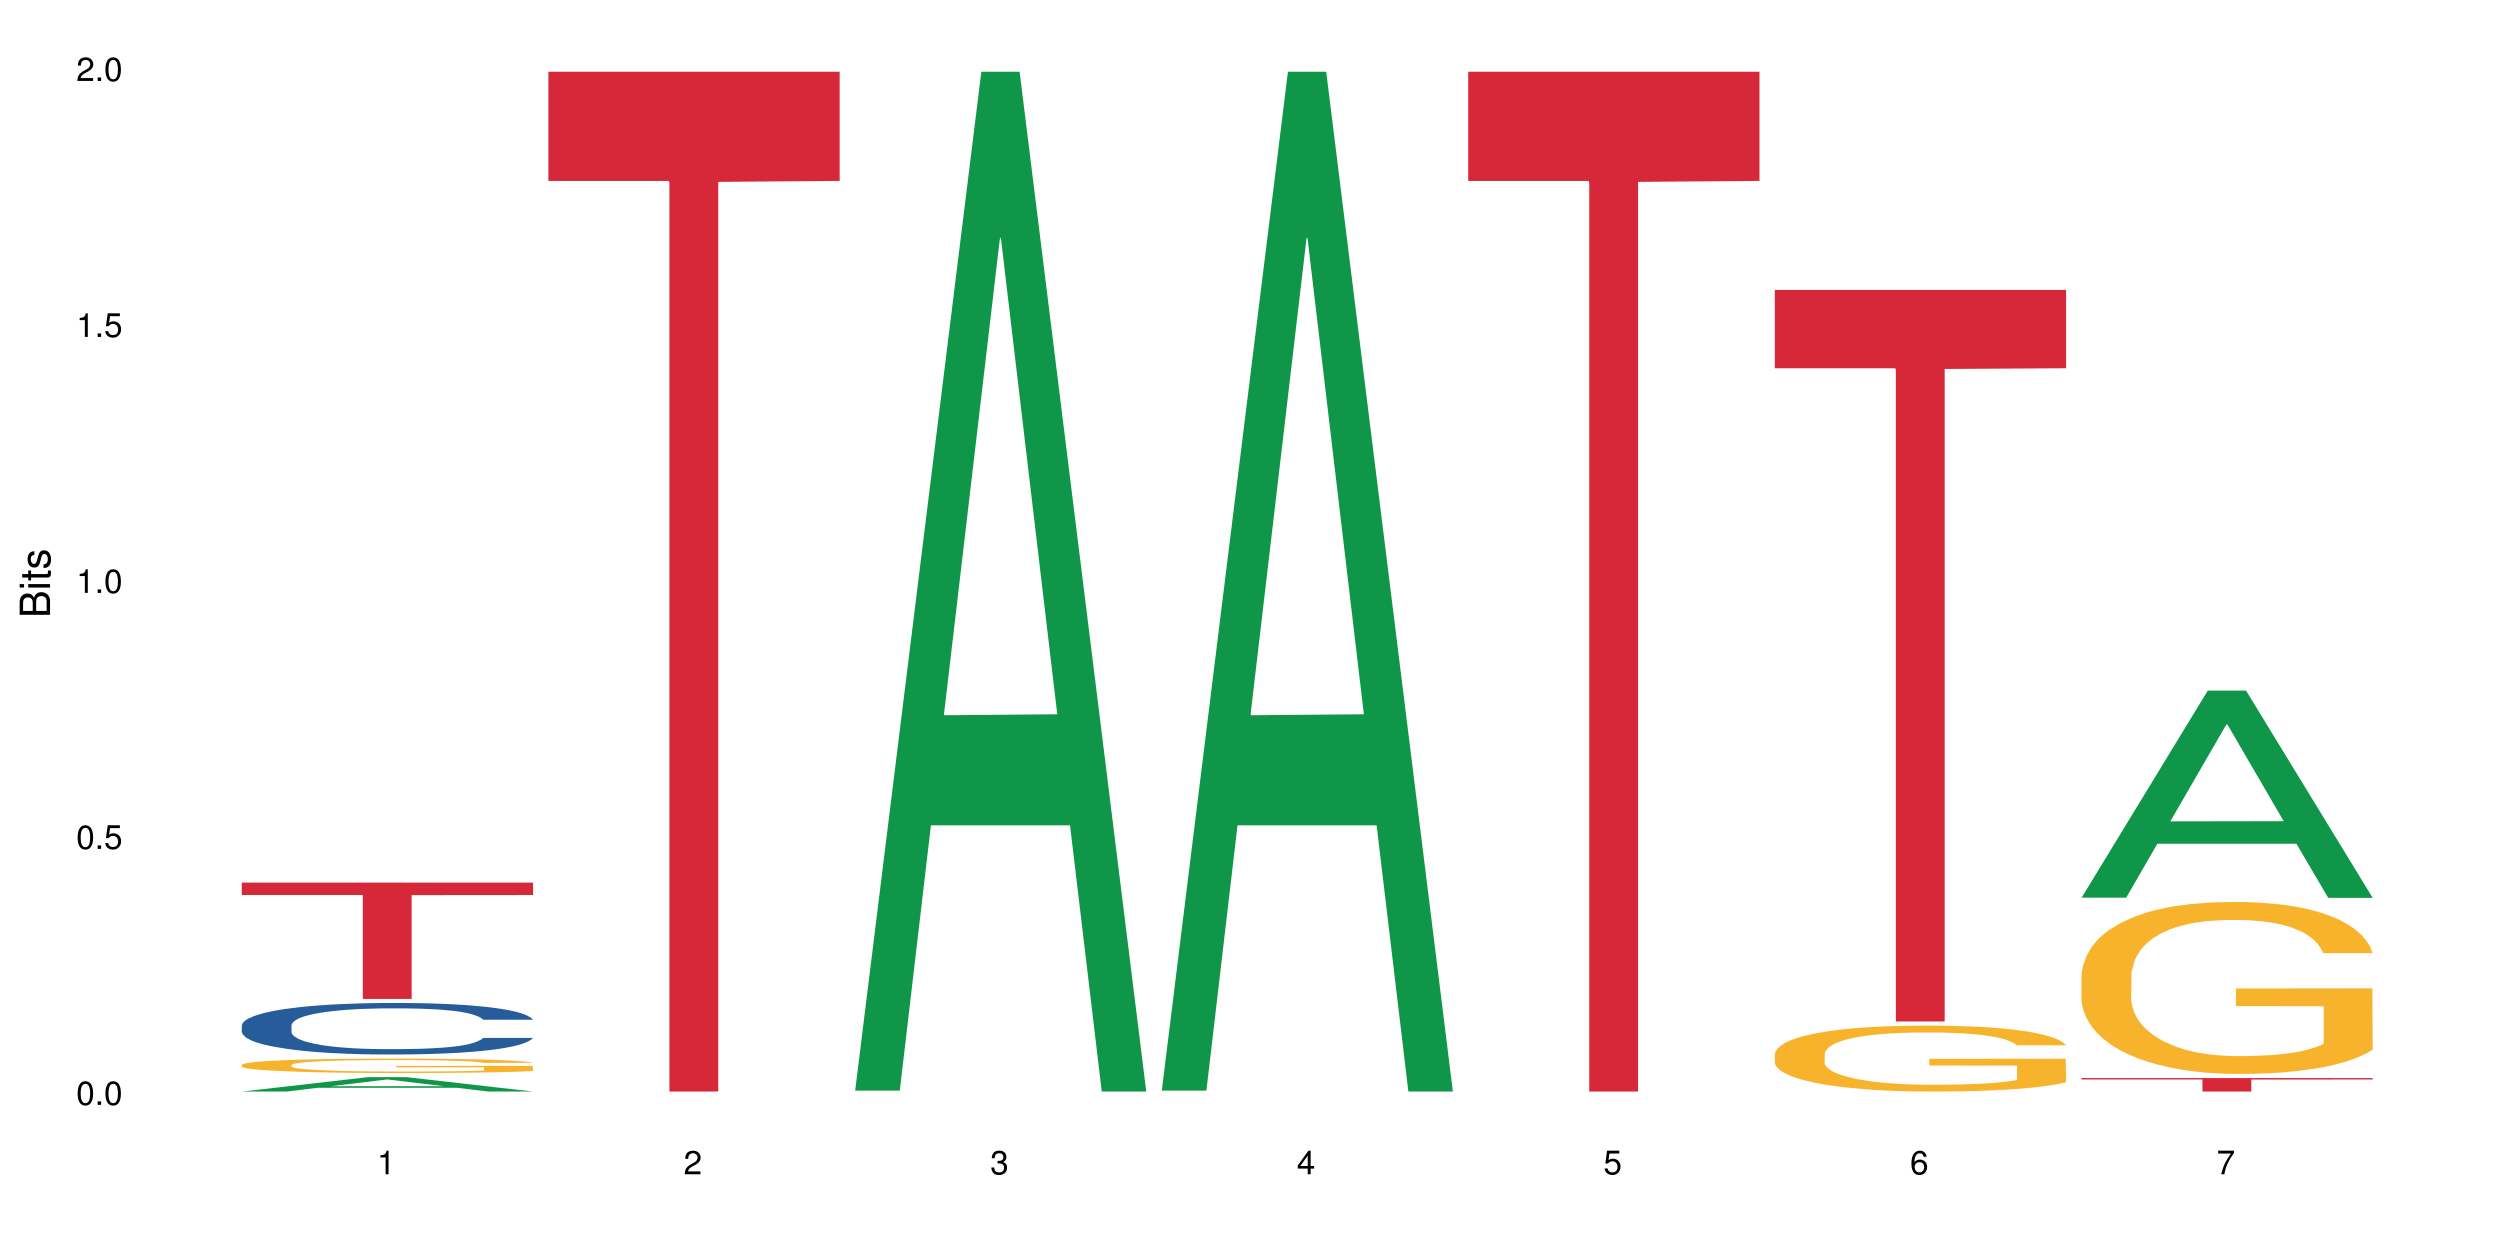 <?xml version="1.0" encoding="UTF-8"?>
<svg xmlns="http://www.w3.org/2000/svg" xmlns:xlink="http://www.w3.org/1999/xlink" width="720pt" height="360pt" viewBox="0 0 720 360" version="1.1">
<defs>
<g>
<symbol overflow="visible" id="glyph0-0">
<path style="stroke:none;" d=""/>
</symbol>
<symbol overflow="visible" id="glyph0-1">
<path style="stroke:none;" d="M 2.641 -6.797 C 2 -6.797 1.422 -6.531 1.078 -6.047 C 0.641 -5.453 0.406 -4.547 0.406 -3.297 C 0.406 -1 1.188 0.219 2.641 0.219 C 4.078 0.219 4.859 -1 4.859 -3.234 C 4.859 -4.562 4.656 -5.438 4.203 -6.047 C 3.844 -6.531 3.281 -6.797 2.641 -6.797 Z M 2.641 -6.047 C 3.547 -6.047 4 -5.125 4 -3.312 C 4 -1.375 3.562 -0.484 2.625 -0.484 C 1.734 -0.484 1.281 -1.422 1.281 -3.281 C 1.281 -5.141 1.734 -6.047 2.641 -6.047 Z M 2.641 -6.047 "/>
</symbol>
<symbol overflow="visible" id="glyph0-2">
<path style="stroke:none;" d="M 1.828 -1 L 0.828 -1 L 0.828 0 L 1.828 0 Z M 1.828 -1 "/>
</symbol>
<symbol overflow="visible" id="glyph0-3">
<path style="stroke:none;" d="M 4.562 -6.797 L 1.062 -6.797 L 0.547 -3.094 L 1.328 -3.094 C 1.719 -3.562 2.047 -3.734 2.578 -3.734 C 3.484 -3.734 4.062 -3.109 4.062 -2.094 C 4.062 -1.125 3.484 -0.531 2.578 -0.531 C 1.828 -0.531 1.375 -0.906 1.188 -1.672 L 0.328 -1.672 C 0.453 -1.109 0.547 -0.844 0.75 -0.594 C 1.125 -0.078 1.828 0.219 2.594 0.219 C 3.969 0.219 4.922 -0.781 4.922 -2.219 C 4.922 -3.562 4.031 -4.484 2.719 -4.484 C 2.25 -4.484 1.859 -4.359 1.469 -4.062 L 1.734 -5.969 L 4.562 -5.969 Z M 4.562 -6.797 "/>
</symbol>
<symbol overflow="visible" id="glyph0-4">
<path style="stroke:none;" d="M 2.484 -4.844 L 2.484 0 L 3.328 0 L 3.328 -6.797 L 2.766 -6.797 C 2.469 -5.75 2.281 -5.609 0.984 -5.453 L 0.984 -4.844 Z M 2.484 -4.844 "/>
</symbol>
<symbol overflow="visible" id="glyph0-5">
<path style="stroke:none;" d="M 4.859 -0.828 L 1.281 -0.828 C 1.359 -1.391 1.672 -1.75 2.5 -2.234 L 3.469 -2.75 C 4.406 -3.266 4.906 -3.969 4.906 -4.812 C 4.906 -5.375 4.672 -5.906 4.266 -6.266 C 3.859 -6.625 3.375 -6.797 2.719 -6.797 C 1.859 -6.797 1.219 -6.5 0.844 -5.922 C 0.609 -5.562 0.5 -5.125 0.484 -4.438 L 1.328 -4.438 C 1.359 -4.906 1.406 -5.188 1.531 -5.406 C 1.75 -5.812 2.188 -6.062 2.703 -6.062 C 3.469 -6.062 4.031 -5.516 4.031 -4.781 C 4.031 -4.25 3.719 -3.797 3.125 -3.438 L 2.234 -2.938 C 0.812 -2.141 0.406 -1.5 0.328 0 L 4.859 0 Z M 4.859 -0.828 "/>
</symbol>
<symbol overflow="visible" id="glyph0-6">
<path style="stroke:none;" d="M 2.125 -3.125 L 2.578 -3.125 C 3.516 -3.125 3.984 -2.703 3.984 -1.891 C 3.984 -1.031 3.469 -0.531 2.578 -0.531 C 1.656 -0.531 1.203 -0.984 1.156 -1.969 L 0.312 -1.969 C 0.344 -1.422 0.438 -1.078 0.609 -0.766 C 0.953 -0.109 1.625 0.219 2.547 0.219 C 3.953 0.219 4.859 -0.609 4.859 -1.906 C 4.859 -2.766 4.516 -3.25 3.703 -3.516 C 4.344 -3.766 4.656 -4.25 4.656 -4.938 C 4.656 -6.109 3.875 -6.797 2.578 -6.797 C 1.203 -6.797 0.484 -6.047 0.453 -4.609 L 1.297 -4.609 C 1.312 -5.016 1.344 -5.25 1.453 -5.453 C 1.641 -5.828 2.062 -6.062 2.594 -6.062 C 3.344 -6.062 3.797 -5.625 3.797 -4.906 C 3.797 -4.422 3.609 -4.141 3.25 -3.984 C 3.016 -3.891 2.719 -3.844 2.125 -3.844 Z M 2.125 -3.125 "/>
</symbol>
<symbol overflow="visible" id="glyph0-7">
<path style="stroke:none;" d="M 3.141 -1.625 L 3.141 0 L 3.984 0 L 3.984 -1.625 L 4.984 -1.625 L 4.984 -2.391 L 3.984 -2.391 L 3.984 -6.797 L 3.359 -6.797 L 0.266 -2.516 L 0.266 -1.625 Z M 3.141 -2.391 L 1 -2.391 L 3.141 -5.359 Z M 3.141 -2.391 "/>
</symbol>
<symbol overflow="visible" id="glyph0-8">
<path style="stroke:none;" d="M 4.781 -5.031 C 4.609 -6.141 3.891 -6.797 2.844 -6.797 C 2.094 -6.797 1.422 -6.438 1.031 -5.828 C 0.609 -5.172 0.406 -4.344 0.406 -3.094 C 0.406 -1.953 0.578 -1.234 0.984 -0.625 C 1.359 -0.078 1.953 0.219 2.703 0.219 C 3.984 0.219 4.922 -0.734 4.922 -2.078 C 4.922 -3.344 4.062 -4.234 2.844 -4.234 C 2.172 -4.234 1.641 -3.969 1.281 -3.469 C 1.281 -5.125 1.828 -6.047 2.797 -6.047 C 3.391 -6.047 3.797 -5.672 3.938 -5.031 Z M 2.734 -3.484 C 3.547 -3.484 4.062 -2.922 4.062 -2 C 4.062 -1.156 3.484 -0.531 2.703 -0.531 C 1.922 -0.531 1.328 -1.188 1.328 -2.047 C 1.328 -2.891 1.906 -3.484 2.734 -3.484 Z M 2.734 -3.484 "/>
</symbol>
<symbol overflow="visible" id="glyph0-9">
<path style="stroke:none;" d="M 4.984 -6.797 L 0.438 -6.797 L 0.438 -5.969 L 4.109 -5.969 C 2.5 -3.656 1.828 -2.234 1.328 0 L 2.219 0 C 2.594 -2.172 3.453 -4.047 4.984 -6.094 Z M 4.984 -6.797 "/>
</symbol>
<symbol overflow="visible" id="glyph1-0">
<path style="stroke:none;" d=""/>
</symbol>
<symbol overflow="visible" id="glyph1-1">
<path style="stroke:none;" d="M 0 -0.953 L 0 -4.891 C 0 -5.719 -0.234 -6.344 -0.734 -6.797 C -1.188 -7.234 -1.812 -7.469 -2.5 -7.469 C -3.547 -7.469 -4.188 -7 -4.625 -5.875 C -4.984 -6.672 -5.641 -7.094 -6.531 -7.094 C -7.156 -7.094 -7.734 -6.859 -8.141 -6.391 C -8.562 -5.938 -8.75 -5.344 -8.75 -4.5 L -8.75 -0.953 Z M -4.984 -2.062 L -7.766 -2.062 L -7.766 -4.219 C -7.766 -4.844 -7.688 -5.203 -7.453 -5.5 C -7.219 -5.812 -6.859 -5.969 -6.375 -5.969 C -5.906 -5.969 -5.531 -5.812 -5.297 -5.5 C -5.062 -5.203 -4.984 -4.844 -4.984 -4.219 Z M -0.984 -2.062 L -4 -2.062 L -4 -4.781 C -4 -5.328 -3.859 -5.688 -3.578 -5.953 C -3.297 -6.219 -2.922 -6.359 -2.484 -6.359 C -2.062 -6.359 -1.688 -6.219 -1.406 -5.953 C -1.109 -5.688 -0.984 -5.328 -0.984 -4.781 Z M -0.984 -2.062 "/>
</symbol>
<symbol overflow="visible" id="glyph1-2">
<path style="stroke:none;" d="M -6.281 -1.797 L -6.281 -0.797 L 0 -0.797 L 0 -1.797 Z M -8.75 -1.797 L -8.75 -0.797 L -7.484 -0.797 L -7.484 -1.797 Z M -8.75 -1.797 "/>
</symbol>
<symbol overflow="visible" id="glyph1-3">
<path style="stroke:none;" d="M -6.281 -3.047 L -6.281 -2.016 L -8.016 -2.016 L -8.016 -1.016 L -6.281 -1.016 L -6.281 -0.172 L -5.469 -0.172 L -5.469 -1.016 L -0.719 -1.016 C -0.078 -1.016 0.281 -1.453 0.281 -2.234 C 0.281 -2.469 0.25 -2.719 0.188 -3.047 L -0.641 -3.047 C -0.609 -2.922 -0.594 -2.766 -0.594 -2.562 C -0.594 -2.141 -0.719 -2.016 -1.156 -2.016 L -5.469 -2.016 L -5.469 -3.047 Z M -6.281 -3.047 "/>
</symbol>
<symbol overflow="visible" id="glyph1-4">
<path style="stroke:none;" d="M -4.531 -5.25 C -5.766 -5.25 -6.469 -4.422 -6.469 -2.969 C -6.469 -1.516 -5.719 -0.562 -4.547 -0.562 C -3.562 -0.562 -3.094 -1.062 -2.734 -2.562 L -2.516 -3.484 C -2.344 -4.188 -2.094 -4.469 -1.625 -4.469 C -1.047 -4.469 -0.641 -3.875 -0.641 -3 C -0.641 -2.453 -0.797 -2 -1.062 -1.75 C -1.25 -1.594 -1.422 -1.531 -1.875 -1.469 L -1.875 -0.406 C -0.422 -0.453 0.281 -1.266 0.281 -2.922 C 0.281 -4.5 -0.5 -5.516 -1.719 -5.516 C -2.656 -5.516 -3.172 -4.984 -3.469 -3.734 L -3.703 -2.766 C -3.891 -1.953 -4.156 -1.609 -4.594 -1.609 C -5.172 -1.609 -5.547 -2.125 -5.547 -2.938 C -5.547 -3.75 -5.203 -4.172 -4.531 -4.203 Z M -4.531 -5.25 "/>
</symbol>
</g>
</defs>
<g id="surface9539">
<rect x="0" y="0" width="720" height="360" style="fill:rgb(100%,100%,100%);fill-opacity:1;stroke:none;"/>
<path style=" stroke:none;fill-rule:nonzero;fill:rgb(6.275%,58.824%,28.235%);fill-opacity:1;" d="M 69.629 314.367 L 69.719 314.363 L 106.016 310.215 L 117.039 310.215 L 153.516 314.371 L 140.703 314.371 L 131.559 313.285 L 91.496 313.285 L 82.535 314.367 L 69.629 314.367 L 95.352 312.836 L 127.887 312.832 L 111.664 310.895 L 111.484 310.891 L 111.305 310.902 L 95.262 312.832 L 95.352 312.836 Z M 69.629 314.367 "/>
<path style=" stroke:none;fill-rule:nonzero;fill:rgb(14.51%,36.078%,60%);fill-opacity:1;" d="M 69.629 295.32 L 69.73 295.305 L 69.73 294.98 L 70.039 294.465 L 70.754 293.816 L 71.473 293.367 L 73.312 292.566 L 75.871 291.793 L 78.531 291.199 L 80.473 290.848 L 82.211 290.574 L 86.203 290.074 L 88.762 289.816 L 91.523 289.586 L 94.898 289.355 L 97.352 289.219 L 102.879 289.004 L 106.969 288.906 L 110.141 288.867 L 116.996 288.867 L 121.086 288.922 L 124.055 288.988 L 127.328 289.098 L 130.09 289.219 L 134.898 289.516 L 139.195 289.898 L 141.141 290.113 L 144.207 290.535 L 146.562 290.941 L 148.199 291.293 L 150.039 291.793 L 151.676 292.406 L 152.902 293.098 L 153.516 293.68 L 139.195 293.68 L 138.48 293.137 L 137.66 292.715 L 136.125 292.16 L 134.59 291.77 L 132.441 291.375 L 130.5 291.117 L 127.84 290.859 L 125.488 290.695 L 123.031 290.574 L 120.68 290.492 L 116.176 290.41 L 110.961 290.41 L 109.016 290.438 L 105.027 290.547 L 102.879 290.641 L 99.809 290.832 L 97.66 291.008 L 95.102 291.281 L 93.363 291.512 L 91.215 291.863 L 89.68 292.176 L 87.941 292.621 L 86.918 292.961 L 85.996 293.34 L 85.18 293.789 L 84.566 294.262 L 84.156 294.762 L 83.953 295.25 L 83.953 297.352 L 84.156 297.84 L 84.668 298.41 L 85.996 299.238 L 87.941 299.957 L 90.191 300.523 L 92.34 300.934 L 93.566 301.121 L 95.203 301.34 L 97.762 301.609 L 101.445 301.879 L 103.594 301.988 L 106.867 302.098 L 110.242 302.152 L 114.746 302.152 L 118.734 302.098 L 121.395 302.031 L 124.156 301.922 L 127.941 301.691 L 130.293 301.473 L 132.34 301.215 L 133.875 300.957 L 134.898 300.742 L 136.434 300.32 L 137.66 299.859 L 138.582 299.387 L 139.195 298.926 L 153.516 298.926 L 152.902 299.469 L 151.984 299.996 L 151.062 300.391 L 149.629 300.863 L 147.992 301.285 L 145.641 301.758 L 143.695 302.07 L 141.141 302.41 L 138.785 302.668 L 136.227 302.898 L 132.441 303.168 L 129.988 303.305 L 127.328 303.426 L 124.156 303.535 L 120.168 303.629 L 115.871 303.684 L 111.879 303.695 L 107.582 303.672 L 104.414 303.617 L 100.219 303.492 L 95 303.25 L 91.215 302.992 L 88.25 302.734 L 85.691 302.465 L 82.828 302.098 L 79.145 301.5 L 76.895 301.039 L 75.359 300.66 L 73.621 300.133 L 72.391 299.656 L 70.961 298.898 L 69.938 297.938 L 69.629 297.191 Z M 69.629 295.32 "/>
<path style=" stroke:none;fill-rule:nonzero;fill:rgb(96.863%,70.196%,16.863%);fill-opacity:1;" d="M 69.629 306.656 L 69.73 306.652 L 69.73 306.578 L 70.141 306.406 L 71.164 306.172 L 72.492 305.977 L 73.926 305.824 L 74.848 305.746 L 76.383 305.633 L 77.711 305.547 L 81.086 305.379 L 85.383 305.219 L 87.738 305.148 L 90.398 305.086 L 94.184 305.012 L 95.922 304.988 L 101.242 304.926 L 107.277 304.887 L 113.926 304.875 L 116.996 304.879 L 121.191 304.895 L 126.918 304.938 L 130.191 304.977 L 132.75 305.012 L 135.41 305.062 L 138.684 305.141 L 141.754 305.23 L 144.207 305.32 L 146.664 305.434 L 148.711 305.555 L 150.449 305.688 L 151.984 305.848 L 152.902 305.98 L 153.516 306.113 L 139.297 306.113 L 138.48 305.98 L 137.559 305.879 L 136.023 305.754 L 134.488 305.664 L 132.953 305.59 L 130.09 305.492 L 127.637 305.43 L 124.566 305.379 L 121.598 305.344 L 118.223 305.32 L 116.176 305.312 L 110.754 305.312 L 105.844 305.34 L 102.98 305.371 L 100.934 305.402 L 98.07 305.457 L 96.332 305.504 L 95.309 305.535 L 92.238 305.652 L 90.191 305.758 L 89.066 305.828 L 87.633 305.945 L 86.613 306.047 L 85.484 306.199 L 84.871 306.312 L 84.055 306.57 L 83.953 307.254 L 84.258 307.398 L 84.871 307.555 L 85.691 307.691 L 86.918 307.836 L 88.145 307.945 L 90.293 308.094 L 92.137 308.191 L 93.566 308.254 L 96.332 308.359 L 97.457 308.391 L 100.117 308.461 L 102.879 308.516 L 106.254 308.559 L 108.812 308.582 L 112.902 308.602 L 118.121 308.602 L 124.258 308.578 L 128.145 308.547 L 130.805 308.52 L 132.547 308.492 L 134.695 308.449 L 136.227 308.41 L 137.66 308.371 L 139.398 308.305 L 139.398 307.398 L 114.133 307.395 L 114.133 306.969 L 153.414 306.965 L 153.516 308.449 L 151.367 308.551 L 148.711 308.652 L 146.152 308.727 L 143.492 308.789 L 139.707 308.863 L 136.637 308.91 L 131.93 308.961 L 127.637 308.996 L 123.133 309.02 L 119.145 309.031 L 114.438 309.035 L 110.242 309.027 L 105.742 309.004 L 102.16 308.973 L 98.887 308.934 L 95.613 308.887 L 91.523 308.805 L 88.863 308.742 L 86.102 308.66 L 83.336 308.566 L 80.883 308.465 L 79.246 308.383 L 77.609 308.293 L 75.871 308.18 L 74.234 308.051 L 73.004 307.934 L 71.879 307.801 L 71.062 307.676 L 70.242 307.504 L 69.832 307.367 L 69.629 307.25 Z M 69.629 306.656 "/>
<path style=" stroke:none;fill-rule:nonzero;fill:rgb(83.922%,15.686%,22.353%);fill-opacity:1;" d="M 69.629 254.18 L 153.516 254.18 L 153.516 257.766 L 118.555 257.797 L 118.555 287.688 L 104.488 287.688 L 104.488 257.828 L 104.285 257.766 L 69.629 257.766 Z M 69.629 254.18 "/>
<path style=" stroke:none;fill-rule:nonzero;fill:rgb(83.922%,15.686%,22.353%);fill-opacity:1;" d="M 157.934 20.664 L 241.82 20.664 L 241.82 52.102 L 206.859 52.379 L 206.859 314.371 L 192.793 314.371 L 192.793 52.652 L 192.59 52.102 L 157.934 52.102 Z M 157.934 20.664 "/>
<path style=" stroke:none;fill-rule:nonzero;fill:rgb(6.275%,58.824%,28.235%);fill-opacity:1;" d="M 246.234 314.094 L 246.324 313.82 L 282.625 20.664 L 293.648 20.664 L 330.125 314.371 L 317.309 314.371 L 308.168 237.703 L 268.105 237.703 L 259.141 314.094 L 246.234 314.094 L 271.957 205.988 L 304.492 205.711 L 288.27 68.648 L 288.09 68.375 L 287.91 69.199 L 271.867 205.711 L 271.957 205.988 Z M 246.234 314.094 "/>
<path style=" stroke:none;fill-rule:nonzero;fill:rgb(6.275%,58.824%,28.235%);fill-opacity:1;" d="M 334.539 314.094 L 334.629 313.82 L 370.926 20.664 L 381.949 20.664 L 418.426 314.371 L 405.609 314.371 L 396.469 237.703 L 356.406 237.703 L 347.445 314.094 L 334.539 314.094 L 360.262 205.988 L 392.793 205.711 L 376.574 68.648 L 376.395 68.375 L 376.215 69.199 L 360.172 205.711 L 360.262 205.988 Z M 334.539 314.094 "/>
<path style=" stroke:none;fill-rule:nonzero;fill:rgb(83.922%,15.686%,22.353%);fill-opacity:1;" d="M 422.844 20.664 L 506.73 20.664 L 506.73 52.102 L 471.77 52.379 L 471.77 314.371 L 457.703 314.371 L 457.703 52.652 L 457.5 52.102 L 422.844 52.102 Z M 422.844 20.664 "/>
<path style=" stroke:none;fill-rule:nonzero;fill:rgb(96.863%,70.196%,16.863%);fill-opacity:1;" d="M 511.145 303.508 L 511.246 303.492 L 511.246 303.145 L 511.656 302.363 L 512.68 301.289 L 514.012 300.402 L 515.441 299.711 L 516.363 299.348 L 517.898 298.824 L 519.227 298.445 L 522.605 297.664 L 526.898 296.934 L 529.254 296.621 L 531.914 296.328 L 535.699 295.996 L 537.438 295.875 L 542.758 295.598 L 548.793 295.426 L 555.441 295.371 L 558.512 295.391 L 562.707 295.461 L 568.434 295.648 L 571.707 295.824 L 574.266 295.996 L 576.926 296.223 L 580.199 296.57 L 583.27 296.984 L 585.723 297.402 L 588.18 297.922 L 590.227 298.477 L 591.965 299.086 L 593.5 299.812 L 594.422 300.422 L 595.035 301.027 L 580.812 301.027 L 579.996 300.422 L 579.074 299.953 L 577.539 299.379 L 576.004 298.965 L 574.473 298.633 L 571.605 298.184 L 569.152 297.906 L 566.082 297.664 L 563.117 297.508 L 559.738 297.402 L 557.691 297.367 L 552.27 297.367 L 547.359 297.488 L 544.496 297.629 L 542.449 297.766 L 539.586 298.027 L 537.848 298.234 L 536.824 298.375 L 533.754 298.91 L 531.707 299.398 L 530.582 299.727 L 529.152 300.246 L 528.129 300.715 L 527.004 301.41 L 526.391 301.93 L 525.57 303.109 L 525.469 306.234 L 525.773 306.895 L 526.391 307.605 L 527.207 308.23 L 528.434 308.887 L 529.664 309.391 L 531.812 310.066 L 533.652 310.52 L 535.086 310.812 L 537.848 311.281 L 538.973 311.438 L 541.633 311.75 L 544.395 311.992 L 547.77 312.203 L 550.328 312.305 L 554.418 312.395 L 559.637 312.395 L 565.773 312.289 L 569.664 312.148 L 572.324 312.012 L 574.062 311.891 L 576.211 311.699 L 577.746 311.523 L 579.176 311.336 L 580.914 311.039 L 580.914 306.895 L 555.648 306.875 L 555.648 304.934 L 594.93 304.914 L 595.035 311.699 L 592.887 312.168 L 590.227 312.617 L 587.668 312.965 L 585.008 313.262 L 581.223 313.59 L 578.152 313.797 L 573.449 314.039 L 569.152 314.195 L 564.648 314.301 L 560.66 314.352 L 555.953 314.371 L 551.762 314.336 L 547.258 314.23 L 543.68 314.094 L 540.402 313.918 L 537.129 313.695 L 533.039 313.328 L 530.379 313.035 L 527.617 312.672 L 524.855 312.238 L 522.398 311.77 L 520.762 311.402 L 519.125 310.988 L 517.387 310.469 L 515.75 309.879 L 514.523 309.34 L 513.395 308.73 L 512.578 308.16 L 511.758 307.379 L 511.352 306.754 L 511.145 306.215 Z M 511.145 303.508 "/>
<path style=" stroke:none;fill-rule:nonzero;fill:rgb(83.922%,15.686%,22.353%);fill-opacity:1;" d="M 511.145 83.508 L 595.035 83.508 L 595.035 106.059 L 560.07 106.258 L 560.07 294.191 L 546.004 294.191 L 546.004 106.457 L 545.801 106.059 L 511.145 106.059 Z M 511.145 83.508 "/>
<path style=" stroke:none;fill-rule:nonzero;fill:rgb(6.275%,58.824%,28.235%);fill-opacity:1;" d="M 599.449 258.523 L 599.539 258.469 L 635.836 198.898 L 646.859 198.898 L 683.336 258.582 L 670.52 258.582 L 661.379 243 L 621.316 243 L 612.355 258.523 L 599.449 258.523 L 625.172 236.555 L 657.703 236.5 L 641.484 208.648 L 641.305 208.594 L 641.125 208.762 L 625.082 236.5 L 625.172 236.555 Z M 599.449 258.523 "/>
<path style=" stroke:none;fill-rule:nonzero;fill:rgb(96.863%,70.196%,16.863%);fill-opacity:1;" d="M 599.449 280.977 L 599.551 280.934 L 599.551 280.027 L 599.961 277.992 L 600.984 275.188 L 602.312 272.879 L 603.746 271.07 L 604.668 270.121 L 606.199 268.762 L 607.531 267.766 L 610.906 265.73 L 615.203 263.832 L 617.555 263.016 L 620.215 262.246 L 624 261.387 L 625.742 261.07 L 631.059 260.348 L 637.098 259.895 L 643.746 259.758 L 646.816 259.805 L 651.008 259.984 L 656.738 260.484 L 660.012 260.938 L 662.57 261.387 L 665.23 261.977 L 668.504 262.883 L 671.57 263.969 L 674.027 265.055 L 676.484 266.41 L 678.527 267.859 L 680.27 269.441 L 681.801 271.34 L 682.723 272.926 L 683.336 274.508 L 669.117 274.508 L 668.297 272.926 L 667.379 271.703 L 665.844 270.211 L 664.309 269.125 L 662.773 268.266 L 659.91 267.09 L 657.453 266.363 L 654.387 265.73 L 651.418 265.324 L 648.043 265.055 L 645.996 264.961 L 640.574 264.961 L 635.664 265.277 L 632.801 265.641 L 630.754 266.004 L 627.891 266.68 L 626.148 267.223 L 625.125 267.586 L 622.059 268.988 L 620.012 270.254 L 618.887 271.113 L 617.453 272.473 L 616.43 273.695 L 615.305 275.504 L 614.691 276.859 L 613.875 279.938 L 613.77 288.082 L 614.078 289.801 L 614.691 291.656 L 615.512 293.285 L 616.738 295.004 L 617.965 296.316 L 620.113 298.078 L 621.957 299.254 L 623.387 300.023 L 626.148 301.246 L 627.273 301.652 L 629.934 302.469 L 632.695 303.102 L 636.074 303.645 L 638.629 303.914 L 642.723 304.141 L 647.941 304.141 L 654.078 303.871 L 657.965 303.508 L 660.625 303.145 L 662.363 302.828 L 664.512 302.332 L 666.047 301.879 L 667.48 301.383 L 669.219 300.613 L 669.219 289.801 L 643.949 289.754 L 643.949 284.688 L 683.234 284.641 L 683.336 302.332 L 681.188 303.555 L 678.527 304.73 L 675.973 305.633 L 673.312 306.402 L 669.527 307.262 L 666.457 307.805 L 661.75 308.438 L 657.453 308.848 L 652.953 309.117 L 648.965 309.254 L 644.258 309.297 L 640.062 309.207 L 635.562 308.938 L 631.98 308.574 L 628.707 308.121 L 625.434 307.535 L 621.34 306.586 L 618.684 305.816 L 615.918 304.863 L 613.156 303.734 L 610.703 302.512 L 609.066 301.562 L 607.43 300.477 L 605.688 299.121 L 604.051 297.582 L 602.824 296.18 L 601.699 294.594 L 600.883 293.102 L 600.062 291.066 L 599.652 289.438 L 599.449 288.035 Z M 599.449 280.977 "/>
<path style=" stroke:none;fill-rule:nonzero;fill:rgb(83.922%,15.686%,22.353%);fill-opacity:1;" d="M 599.449 310.477 L 683.336 310.477 L 683.336 310.895 L 648.375 310.898 L 648.375 314.371 L 634.309 314.371 L 634.309 310.902 L 634.105 310.895 L 599.449 310.895 Z M 599.449 310.477 "/>
<g style="fill:rgb(0%,0%,0%);fill-opacity:1;">
  <use xlink:href="#glyph0-1" x="21.957" y="318.198"/>
  <use xlink:href="#glyph0-2" x="27.291" y="318.198"/>
  <use xlink:href="#glyph0-1" x="29.958" y="318.198"/>
</g>
<g style="fill:rgb(0%,0%,0%);fill-opacity:1;">
  <use xlink:href="#glyph0-1" x="21.957" y="244.476"/>
  <use xlink:href="#glyph0-2" x="27.291" y="244.476"/>
  <use xlink:href="#glyph0-3" x="29.958" y="244.476"/>
</g>
<g style="fill:rgb(0%,0%,0%);fill-opacity:1;">
  <use xlink:href="#glyph0-4" x="21.957" y="170.753"/>
  <use xlink:href="#glyph0-2" x="27.291" y="170.753"/>
  <use xlink:href="#glyph0-1" x="29.958" y="170.753"/>
</g>
<g style="fill:rgb(0%,0%,0%);fill-opacity:1;">
  <use xlink:href="#glyph0-4" x="21.957" y="97.034"/>
  <use xlink:href="#glyph0-2" x="27.291" y="97.034"/>
  <use xlink:href="#glyph0-3" x="29.958" y="97.034"/>
</g>
<g style="fill:rgb(0%,0%,0%);fill-opacity:1;">
  <use xlink:href="#glyph0-5" x="21.957" y="23.312"/>
  <use xlink:href="#glyph0-2" x="27.291" y="23.312"/>
  <use xlink:href="#glyph0-1" x="29.958" y="23.312"/>
</g>
<g style="fill:rgb(0%,0%,0%);fill-opacity:1;">
  <use xlink:href="#glyph0-4" x="108.574" y="338.19"/>
</g>
<g style="fill:rgb(0%,0%,0%);fill-opacity:1;">
  <use xlink:href="#glyph0-5" x="196.875" y="338.19"/>
</g>
<g style="fill:rgb(0%,0%,0%);fill-opacity:1;">
  <use xlink:href="#glyph0-6" x="285.18" y="338.19"/>
</g>
<g style="fill:rgb(0%,0%,0%);fill-opacity:1;">
  <use xlink:href="#glyph0-7" x="373.484" y="338.19"/>
</g>
<g style="fill:rgb(0%,0%,0%);fill-opacity:1;">
  <use xlink:href="#glyph0-3" x="461.785" y="338.19"/>
</g>
<g style="fill:rgb(0%,0%,0%);fill-opacity:1;">
  <use xlink:href="#glyph0-8" x="550.09" y="338.19"/>
</g>
<g style="fill:rgb(0%,0%,0%);fill-opacity:1;">
  <use xlink:href="#glyph0-9" x="638.395" y="338.19"/>
</g>
<g style="fill:rgb(0%,0%,0%);fill-opacity:1;">
  <use xlink:href="#glyph1-1" x="14.412" y="178.016"/>
  <use xlink:href="#glyph1-2" x="14.412" y="170.012"/>
  <use xlink:href="#glyph1-3" x="14.412" y="167.348"/>
  <use xlink:href="#glyph1-4" x="14.412" y="164.012"/>
</g>
</g>
</svg>
